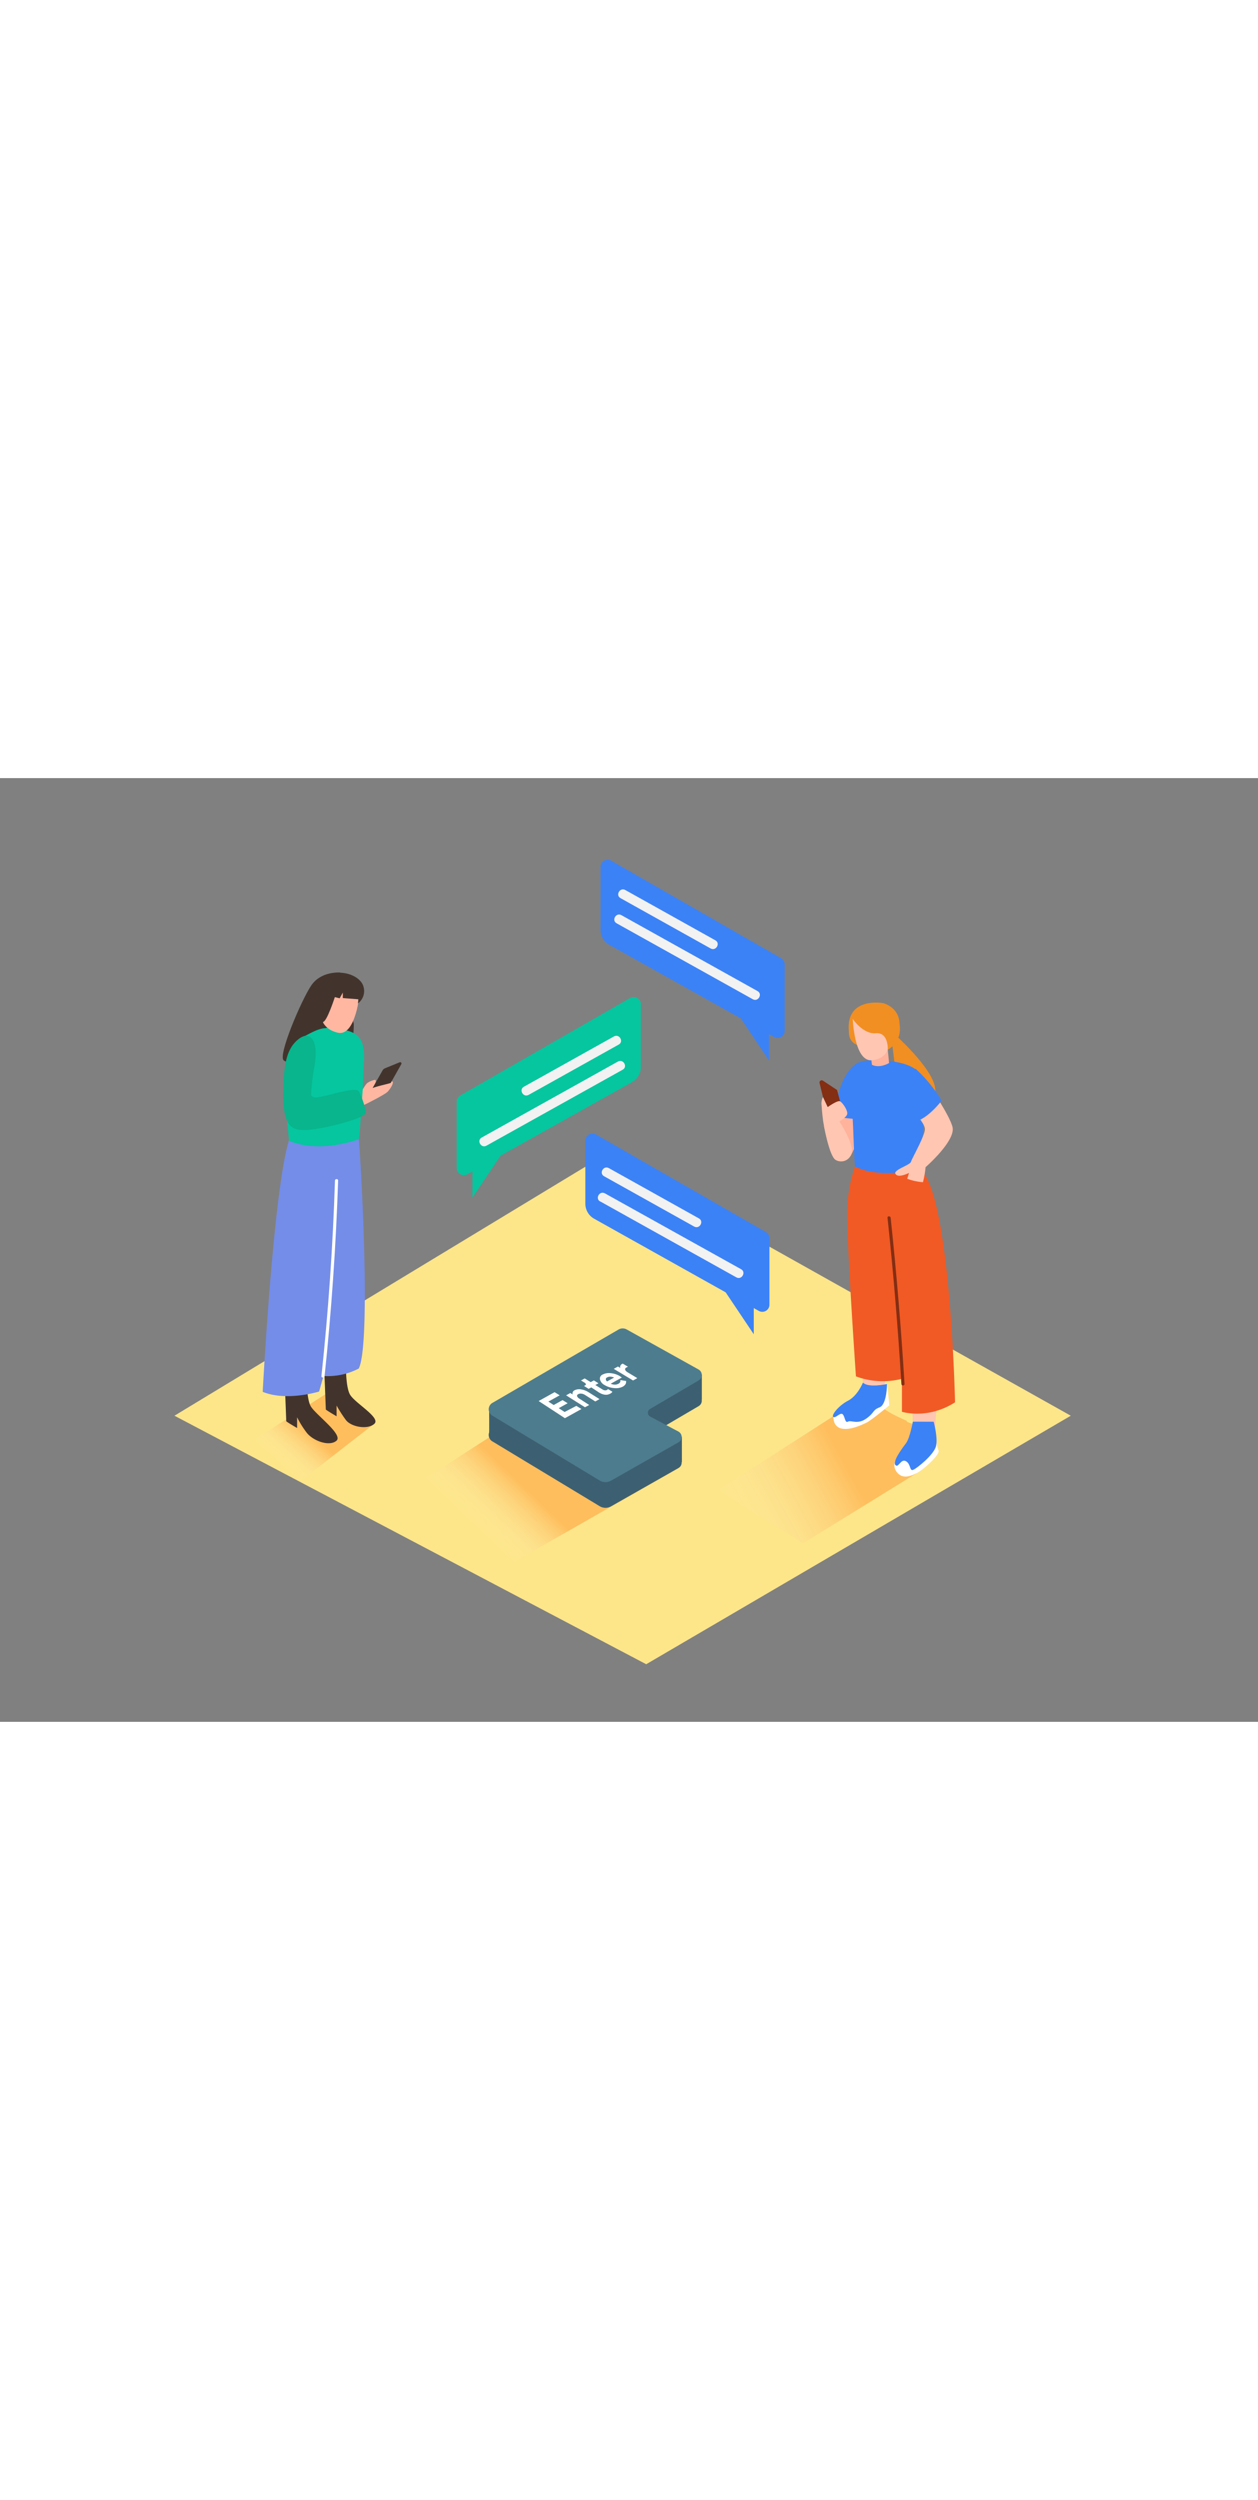 <svg id="Layer_1" data-name="Layer 1" xmlns="http://www.w3.org/2000/svg" xmlns:xlink="http://www.w3.org/1999/xlink" viewBox="0 0 400 300" data-imageid="chat-isometric" imageName="Chat" class="illustrations_image" style="width: 151px;"><rect x="0" y="0" width="400" height="300" fill="#808080" stroke="none"/><defs><linearGradient id="linear-gradient" x1="154.39" y1="241.04" x2="168.05" y2="226.73" gradientUnits="userSpaceOnUse"><stop offset="0" stop-color="#fff" stop-opacity="0"/><stop offset="1" stop-color="#ff6a00"/></linearGradient><linearGradient id="linear-gradient-2" x1="89.59" y1="218.43" x2="98.52" y2="208.32" xlink:href="#linear-gradient"/><linearGradient id="linear-gradient-3" x1="231.62" y1="238.1" x2="268.56" y2="217.95" xlink:href="#linear-gradient"/></defs><title>61-70</title><polygon points="55.47 202.69 192.47 119.69 340.47 202.69 205.47 281.69 55.47 202.69" fill="#fde68a"/><path d="M215.85,219.28c-6.92-3.63-45.06-6.69-51.43-11.22-1.37-1,3-4.73,2.91-6.08L124.91,229.3l37.5,20.49Z" opacity="0.32" fill="url(#linear-gradient)"/><path d="M108.2,197.82a4.93,4.93,0,0,1-2.14-3.63L76.39,213.24l19.07,10.52h0c.08-.36,23.54-18.5,23.54-18.5C112.08,201.63,114.56,202.35,108.2,197.82Z" opacity="0.32" fill="url(#linear-gradient-2)"/><path d="M293.86,207.67a.67.67,0,0,1,0-.73c.14-.25-3.62-1-3.48-1.26.18-.62-2.24-.75-2.07-1.37-6.34-2.81-7.64-3.78-12.46-8.44l-47.35,30.4,26.82,17,36.24-22.37C291.66,220.43,301.54,216.14,293.86,207.67Z" opacity="0.32" fill="url(#linear-gradient-3)"/><path d="M200.24,77.35q-24,12.11-47.05,25.83a.5.5,0,0,0,.5.86q23.08-13.71,47.05-25.83C201.32,77.92,200.82,77.06,200.24,77.35Z" fill="#f7931e"/><path d="M193.06,85.92a5.56,5.56,0,0,0-4.69,6.19c.08.63,1.08.64,1,0A4.58,4.58,0,0,1,192.68,87a20.42,20.42,0,0,1-1.81,8.1c-.26.58.6,1.09.86.5a21.68,21.68,0,0,0,2-9.24A.51.51,0,0,0,193.06,85.92Z" fill="#f7931e"/><path d="M192.31,97c-.35-.54-1.21,0-.86.5a1,1,0,0,1-1.59,1.17c-.42-.49-1.12.22-.71.71A2,2,0,0,0,192.31,97Z" fill="#f7931e"/><path d="M156.69,206.7l40-23.26a2.63,2.63,0,0,1,2.6,0l22.84,12.73a2,2,0,0,1,0,3.48l-15.44,9.07a1.38,1.38,0,0,0,.05,2.41l9,4.78a1.94,1.94,0,0,1,0,3.4l-21.42,12.17a3.56,3.56,0,0,1-3.6,0l-34.17-20.64A2.36,2.36,0,0,1,156.69,206.7Z" fill="#3c6071"/><path d="M155.52,208.51c.06-.28,0-8.18,0-8.18l7.85,4.09Z" fill="#3c6071"/><polygon points="216.82 217.47 216.82 209.32 209.65 213.79 216.82 217.47" fill="#3c6071"/><polygon points="223.16 197.56 223.16 189.57 215.41 193.86 218.38 196.53 223.16 197.56" fill="#3c6071"/><path d="M156.69,198.54l40-23.26a2.63,2.63,0,0,1,2.6,0L222.13,188a2,2,0,0,1,0,3.48l-15.44,9.07a1.38,1.38,0,0,0,.05,2.41l9,4.78a1.94,1.94,0,0,1,0,3.4l-21.42,12.17a3.56,3.56,0,0,1-3.6,0l-34.17-20.64A2.36,2.36,0,0,1,156.69,198.54Z" fill="#4d7c8e"/><path d="M183.25,199.56l1.63,1-5.26,2.92-8.35-5.46,5.06-2.82,1.63,1-3.59,2,1.68,1.09,2.82-1.57,1.62,1-2.83,1.57,1.86,1.21Z" fill="#fff"/><path d="M182.1,195.93a1.63,1.63,0,0,1-.07-.24,1.16,1.16,0,0,1,.61-1.07,3.31,3.31,0,0,1,2.06-.31,6,6,0,0,1,2.44.91l3.49,2.19-1.35.75L186,196.08a2.67,2.67,0,0,0-1.15-.41,1.67,1.67,0,0,0-1,.17q-.45.25-.36.63a1.59,1.59,0,0,0,.77.81l3.09,2L186,200,180,196.21l1.33-.74Z" fill="#fff"/><path d="M184.73,191.49l1.18-.66,1.91,1.18,1-.55,1.48.92-1,.55,2.4,1.49a1.43,1.43,0,0,0,.65.2,1.08,1.08,0,0,0,.62-.11,1,1,0,0,0,.22-.16.59.59,0,0,0,.12-.15l0,0,1.42.88a1.9,1.9,0,0,1-.72.61q-1.55.86-3.64-.44L188,193.68l-.84.47-1.47-.92.44-.25a.29.29,0,0,0,.16-.35.87.87,0,0,0-.42-.45Z" fill="#fff"/><path d="M194.19,192.52a3.21,3.21,0,0,0,1.26.28,2.33,2.33,0,0,0,1.21-.28,1.18,1.18,0,0,0,.52-.5.69.69,0,0,0,.08-.48l0-.19,1.82.29,0,.12a1.37,1.37,0,0,1,0,.3,1.53,1.53,0,0,1-.1.43,1.57,1.57,0,0,1-.33.48,2.57,2.57,0,0,1-.63.48,4.79,4.79,0,0,1-2.77.45,6.71,6.71,0,0,1-3-.95,2.84,2.84,0,0,1-1.48-1.79,1.4,1.4,0,0,1,.85-1.56,4.42,4.42,0,0,1,2.6-.43,6.67,6.67,0,0,1,2.88.94l.63.44Zm-1.56-1.45a1.11,1.11,0,0,0,.39.73l2.24-1.24a3.22,3.22,0,0,0-1.17-.28,1.9,1.9,0,0,0-1,.21A.66.66,0,0,0,192.63,191.07Z" fill="#fff"/><path d="M199.7,187.14a2.11,2.11,0,0,0-.51.21q-.53.29-.41.72t.91.9l2.95,1.77-1.35.75-6.14-3.7,1.33-.74.75.45q0-.08-.06-.23a1,1,0,0,1,.1-.48,1.12,1.12,0,0,1,.53-.56l.2-.11Z" fill="#fff"/><path d="M114.13,101s2.1-3.75,2.68-4.08a6,6,0,0,1,2.46-1c.51.12,0,1.42,0,1.42s5-1.28,5.51-.9-.51,2.13-1.45,3.18-7.56,4.28-7.56,4.28Z" fill="#ffb7a2"/><path d="M124.22,96.92l3.39-6a.42.42,0,0,0-.52-.59l-4.67,1.91a1.61,1.61,0,0,0-.79.7l-3.15,5.57,0,0C120.37,97.84,122.32,97.47,124.22,96.92Z" fill="#42342d"/><path d="M108.17,61.83s-6.08-.6-9.25,4.15S88.29,88.27,90.21,89.74s12.33,3.17,17.42,1.7,4.86-13.35,4.86-13.35" fill="#42342d"/><path d="M110,184.28s-.33,9,1.32,11.74,9.87,7.32,7.7,9.25-7.29,1-9-1.16a42.66,42.66,0,0,1-3-4.65l0,3.41s-3.42-2-3.42-2.17-.79-20.34-.79-20.34" fill="#42342d"/><path d="M97.53,188.07s-.33,9,1.33,11.7,10.32,8.94,8.13,10.86-7.3.15-9.42-2.48a31.07,31.07,0,0,1-3.1-4.95l0,3.4s-3.45-2-3.45-2.17-.79-20.28-.79-20.28" fill="#42342d"/><path d="M113.85,112.16c.44,1.13,4.46,67.13.22,75.53a21.35,21.35,0,0,1-11.21,2.37L101.47,195s-10.42,3.23-17.94.09c0,0,3.6-68.74,8.92-81.48" fill="#748de8"/><path d="M115.37,98.27q.14-2.72.23-5.45c.1-3.25.76-7.76-1.51-10.47-1.5-1.8-4-2.07-6-2.8a8,8,0,0,0-2.81-.45,9.28,9.28,0,0,0-1.84.41c-2.25,0-5.22,1.87-7.29,2.87-1,.5-1.58,3.69-2.45,4.44-1.88,4.51-2.31,4.84-2.4,9.77a1,1,0,0,0-.13.25c-.48,1.52-.22,6.87.17,11.93,0,.1,0,.2,0,.3l0-.06c.18,2.31.39,4.55.56,6.32,7,2.8,14.86,1.83,22-.43.55-.17.81-7.94.9-8.84C115,103.47,115.24,100.87,115.37,98.27Z" fill="#05c69f"/><path d="M114.24,68c.3.16-1.14,14.26-6.81,12.94s-5.63-6-5.5-7.22,2.79-4.17,3.67-5.32S113,67.29,114.24,68Z" fill="#ffb7a2"/><path d="M115.63,66.5c-.73-3.55-7-6.26-12.8-3.53-3.61,1.7-7.16,11.52-3.16,13.51s3,1,3,1a4.84,4.84,0,0,1-.15-.74.66.66,0,0,1-.05-.31c0-.09,0-.18,0-.26s0-.13,0-.19a12.38,12.38,0,0,1,3-7.16c1.77-1.77,4.18-1.66,6.48-1.33a7.25,7.25,0,0,1,2.23.46l-.36,3.66A4.86,4.86,0,0,0,115.63,66.5Z" fill="#42342d"/><path d="M114.27,70.34,109,69.92V68.18L108,70l-1.53-.38s-2.6,8.06-3.81,7.88-1.74-4.16-1.28-6.24,2.95-6.09,7.11-6.11S115.22,66.53,114.27,70.34Z" fill="#42342d"/><path d="M106.79,100.15a49.65,49.65,0,0,1-6.16,1.38c-.67,0-1.47-.17-1.7-.8a1.79,1.79,0,0,1,0-.73,67.14,67.14,0,0,1,1.06-8.39c.38-2.48.81-5.87-.42-8.19-1.84-3.44-5.45-.19-6.81,1.91-2.24,3.49-2.48,8.41-2.64,12.43-.54,13.64,2.79,14.22,7.39,14.08s18.63-3.58,18.75-5.45c.08-1.19-1-4.57-2.14-6.79C113.57,98.64,110.11,99.34,106.79,100.15Z" fill="#08b58c"/><path d="M106.51,127.94q-1,31.14-4.3,62.14c-.07.64.93.63,1,0q3.27-31,4.3-62.14C107.53,127.3,106.53,127.3,106.51,127.94Z" fill="#fff"/><path d="M270.44,120.11c0,.06,3.8-6.53,3.22-12.41s-8-1.65-8-1.65" fill="#ffb39c"/><path d="M272.63,90.56s-6.36,3.05-7,17c0,0,6.67,1.3,9.56.59" fill="#3b82f6" class="target-color"/><path d="M284.7,152s2.14,17.55,3.35,22,2.29,32.68,2.29,32.68,3.77,2.69,7,0c0,0,1.7-22.84.81-28.94s0-30.14,0-30.14" fill="#ffc6b2"/><path d="M272.35,147s-.43,12.94,0,17.21,2.28,31.29,2.28,31.29a4.8,4.8,0,0,0,6.26,0s2.07-13.37,1.82-15.93-.68-34.85-.68-34.85" fill="#ffc6b2"/><path d="M285.6,82.48c0,.07,15.63,14.15,10.93,19.21s-10.93-1.83-10.93-1.83l-2-16" fill="#f18f22"/><path d="M284.7,216.84a3.67,3.67,0,0,0,.7,4.07c1.8,1.92,4.16,1,6.15,0s7.63-6,6.85-7.31-1.07-6.83-1.07-6.83" fill="#fff"/><path d="M290.25,204.58s-.91,5.2-2.2,6.89-4.34,5.82-3.35,6.89,1.73-2.14,3.35-1.22,1.11,3.22,2.29,2.76,6.69-4.84,7.3-7.62-.77-7.68-.77-7.68" fill="#3b82f6" class="target-color"/><path d="M265,203.08s-.22,3.1,2.59,3.69,6.3-1.12,7.87-1.84,7.31-5.55,7.31-5.55l-.68-6.75" fill="#fff"/><path d="M274.39,192.15s-1.68,4.18-4.72,5.75-5.4,4.61-4.72,5.17,2.14-1.46,2.92-.9.78,3,1.74,2.41,3,1,5.79-.95,1.91-2.7,4.27-3.6,2.36-7.42,2.36-7.42S276.08,193.94,274.39,192.15Z" fill="#3b82f6" class="target-color"/><path d="M271.82,123.47a47.64,47.64,0,0,0-2.41,13c-.44,7.84,2.75,53.71,2.75,53.71a24.49,24.49,0,0,0,14.62.77v10.48s8.07,2.62,16.89-3c0,0-1.41-65.85-11-74.08" fill="#f15a24"/><path d="M293.35,95.59c-1.28-4.49-8.5-6.09-16.68-5.86a10.09,10.09,0,0,0-4,.84c-2.85,4.13-2.22,9.78-1.78,14.52.49,5.33.58,14.83,1,18.38,7.35,3.8,18.88,1.29,20.86.87C292.67,124.34,294.64,100.08,293.35,95.59Z" fill="#3b82f6" class="target-color"/><path d="M282.28,86.34l.41,4.23s-2.89,1.79-5.43.58l-.35-2.65" fill="#ffb39c"/><path d="M276,85.1c-6.61.77-6.09-4.58-6.09-4.58-1.06-11.16,10.87-9,10.87-9s9,2.11,3.43,13.27" fill="#f18f22"/><path d="M271.14,76.56s.49,13.77,6.16,13.12,5.35-5.35,5.35-5.35.81-8.59-3.89-10.21S271.14,76.56,271.14,76.56Z" fill="#ffc6b2"/><path d="M271.14,76.56s3.28,4.91,7.36,4.55,3.78,5.23,3.78,5.23a7.51,7.51,0,0,0,3.85-7.11c0-3-4.25-8-8.18-7.76S270.23,73.77,271.14,76.56Z" fill="#f18f22"/><path d="M288.47,127.37a18.17,18.17,0,0,0,5,1.09,30.59,30.59,0,0,0,.83-4.78s9.65-8.4,8.56-12.78-9.46-16.24-9.57-16.22c-3.49.44-4.75,8-4.13,9.41s5,5.42,4.93,7.57S289.91,121,289.64,122s-5.54,2.52-4.94,3.75c.77,1.59,4.35-.26,4.35-.26S288.79,126.31,288.47,127.37Z" fill="#ffc6b2"/><path d="M291.11,92.4a43.12,43.12,0,0,1,8.28,10.14s-3.89,5.21-7.84,6.47,0-.59,0-.59-4-2.78-4.71-5.24S291.11,92.4,291.11,92.4Z" fill="#3b82f6" class="target-color"/><path d="M260.59,96.92a.7.7,0,0,1,1.06-.75c1.82,1.2,4.56,3,4.53,3s2.27,8.54,2.27,8.54l-6.11-3.62Z" fill="#842e13"/><path d="M266.3,109.45s3-1.56,3.1-2.76-1.52-3.54-2.3-3.95-3.92,1.84-3.92,1.84l-1.5-3.19a4.65,4.65,0,0,0-.49,2.13c.1,1,.49,8.07,1.56,9s4.19.78,4.38,0S266.3,109.45,266.3,109.45Z" fill="#ffc6b2"/><path d="M262,110.66s1.68,9.35,3.64,10.68a3.44,3.44,0,0,0,5.16-3.67c-.55-3.67-4.38-9.27-4.38-9.27" fill="#ffc6b2"/><path d="M283.2,139.77c-.07-.63-1.07-.64-1,0q2.8,26.36,4.41,52.82c0,.64,1,.64,1,0Q286,166.13,283.2,139.77Z" fill="#842e13"/><path d="M248.36,57.26l-54-31a2.27,2.27,0,0,0-3.4,2v20A5.45,5.45,0,0,0,193.75,53L246.12,82.3a2.27,2.27,0,0,0,3.38-2V59.23A2.27,2.27,0,0,0,248.36,57.26Z" fill="#3b82f6" class="target-color"/><polyline points="244.51 78.05 244.51 89.75 234.75 75.19" fill="#3b82f6" class="target-color"/><line x1="198.06" y1="36.86" x2="226.72" y2="52.84" fill="#3b82f6" class="target-color"/><path d="M197.3,38.16l28.66,16c1.69.94,3.2-1.65,1.51-2.59l-28.66-16c-1.69-.94-3.2,1.65-1.51,2.59Z" fill="#f2f2f2"/><line x1="196.81" y1="44.85" x2="240.13" y2="69.01" fill="#3b82f6" class="target-color"/><path d="M196.05,46.15,239.37,70.3c1.69.94,3.2-1.65,1.51-2.59L197.57,43.56c-1.69-.94-3.2,1.65-1.51,2.59Z" fill="#f2f2f2"/><path d="M243.52,144.3l-54-31a2.27,2.27,0,0,0-3.4,2v20a5.45,5.45,0,0,0,2.79,4.76l52.37,29.31a2.27,2.27,0,0,0,3.38-2V146.27A2.27,2.27,0,0,0,243.52,144.3Z" fill="#3b82f6" class="target-color"/><polyline points="239.67 165.09 239.67 176.79 229.91 162.24" fill="#3b82f6" class="target-color"/><line x1="192.83" y1="125.27" x2="221.49" y2="141.25" fill="#3b82f6" class="target-color"/><path d="M192.07,126.56l28.66,16c1.69.94,3.2-1.65,1.51-2.59l-28.66-16c-1.69-.94-3.2,1.65-1.51,2.59Z" fill="#f2f2f2"/><line x1="191.58" y1="133.26" x2="234.89" y2="157.41" fill="#3b82f6" class="target-color"/><path d="M190.82,134.55l43.32,24.16c1.69.94,3.2-1.65,1.51-2.59L192.33,132c-1.69-.94-3.2,1.65-1.51,2.59Z" fill="#f2f2f2"/><path d="M146.36,100.9l54-31a2.27,2.27,0,0,1,3.4,2v20A5.45,5.45,0,0,1,201,96.63L148.6,125.94a2.27,2.27,0,0,1-3.38-2V102.87A2.27,2.27,0,0,1,146.36,100.9Z" fill="#05c69f"/><polyline points="150.21 121.69 150.21 133.38 159.97 118.83" fill="#05c69f"/><line x1="195.99" y1="83.41" x2="167.33" y2="99.39" fill="#3b82f6" class="target-color"/><path d="M195.23,82.11l-28.66,16c-1.69.94-.18,3.53,1.51,2.59l28.66-16c1.69-.94.18-3.53-1.51-2.59Z" fill="#f2f2f2"/><line x1="197.24" y1="91.4" x2="153.92" y2="115.56" fill="#3b82f6" class="target-color"/><path d="M196.48,90.1l-43.32,24.16c-1.69.94-.18,3.53,1.51,2.59L198,92.69c1.69-.94.18-3.53-1.51-2.59Z" fill="#f2f2f2"/></svg>
